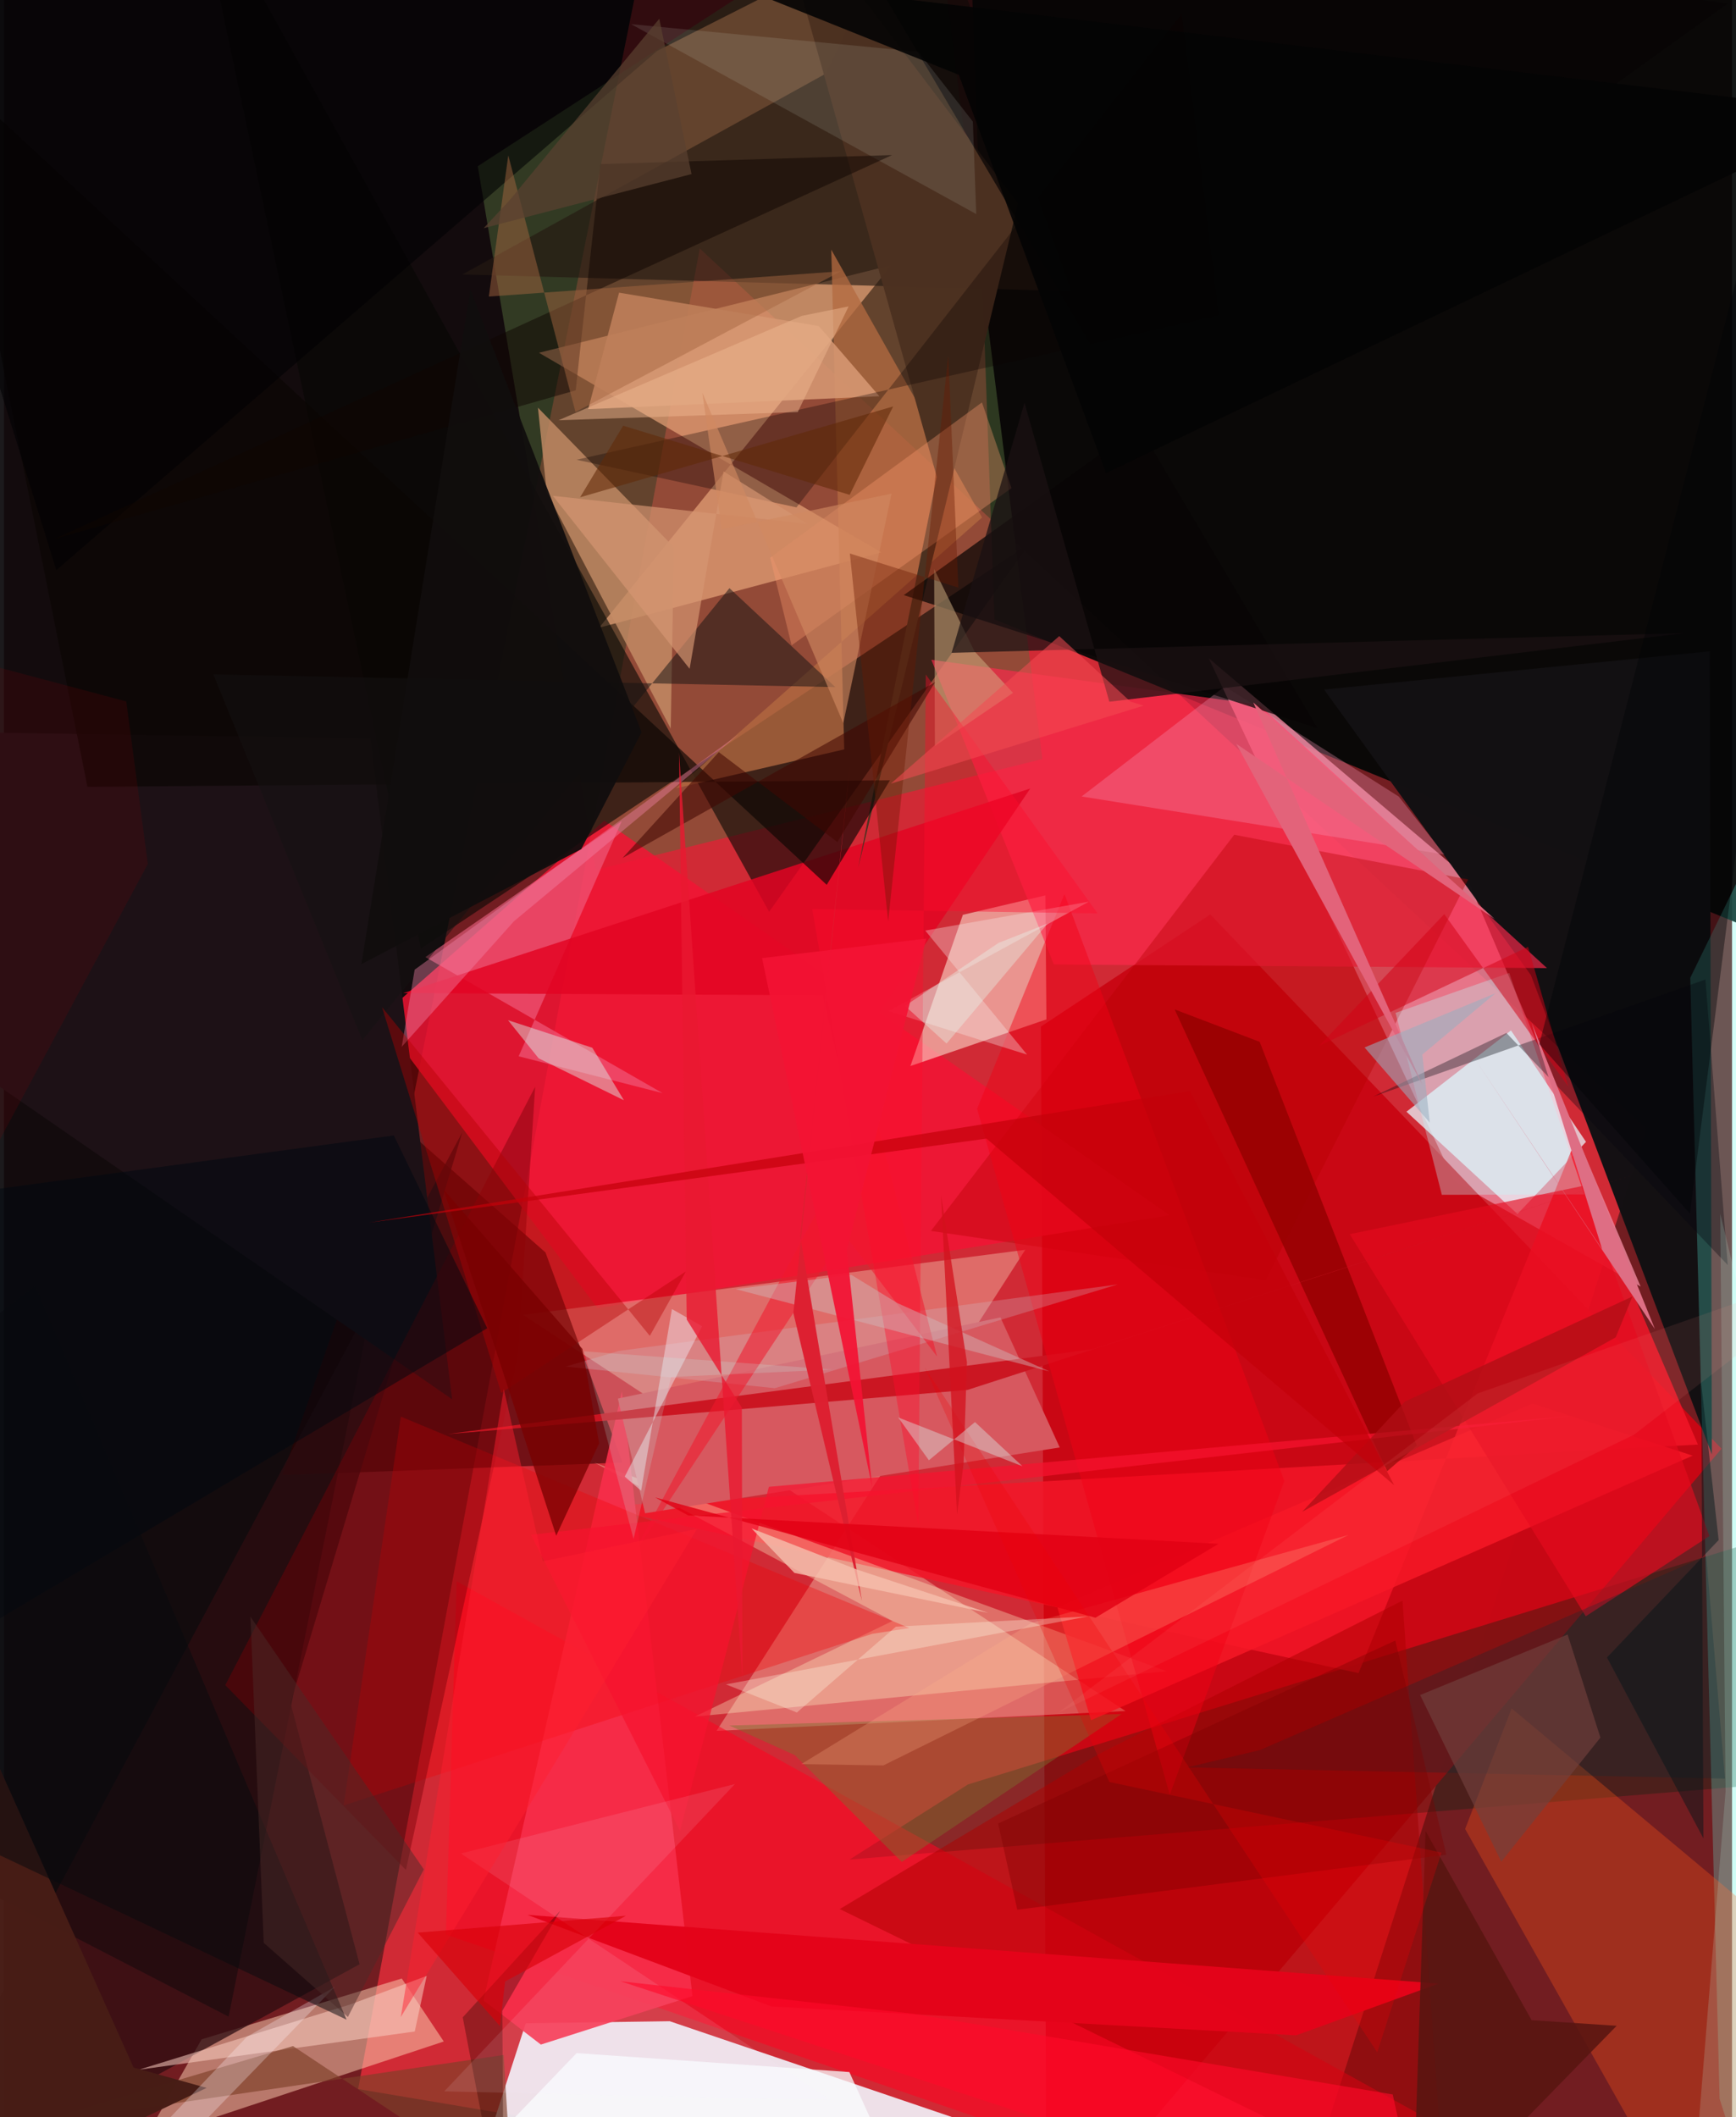 <svg xmlns="http://www.w3.org/2000/svg" width="228" height="278" viewBox="0 0 836 1024"><path fill="#721d21" d="M0 0h836v1024H0z"/><path fill="#e92e3b" fill-opacity=".784" d="M794.503 546.043l-457.896-425.87-165.275 890.24L621.52 1086z"/><path fill="#0c0a0c" fill-opacity=".933" d="M108.686 975.378l-163.943-84.686 44.47-936.096L307.35-12.36z"/><path fill="#030706" fill-opacity=".929" d="M898 470.7L897.478-62 467.66-24.028l11.521 323.613z"/><path fill="#f0ecf3" fill-opacity=".941" d="M322.069 977.59L641.438 1086H217.643l34.767-107.414z"/><path fill="#eb849a" fill-opacity=".82" d="M707.676 424.363L582.873 318.388 701.697 571.38l90.084 50.892z"/><path fill="#526c3b" fill-opacity=".486" d="M286.248 420.792l-57.025-340.41L448.633-62l53.696 429.122z"/><path fill="#c90714" fill-opacity=".98" d="M830.905 700.684L504.453 1086l-2.776-589.5 81.915-54.23z"/><path fill="#131113" fill-opacity=".988" d="M825.204 315.016l-186.562 18.49L738.72 471.678l87.517 231.77z"/><path fill="#f31334" fill-opacity=".839" d="M563.988 587.78L290.456 396.898l-108.701 95.377 105.354 140.376z"/><path fill="#fff8da" fill-opacity=".314" d="M542.602 827.585L251.188 635.944l242.895-31.468L344.73 837.158z"/><path fill="#e6a379" fill-opacity=".706" d="M287.94 303.592l136.486-36.434-165.606-96.536 170.469-42.357z"/><path fill="#050804" fill-opacity=".6" d="M201.708 458.815L91.458-62l278.715 502.992L495.96 262.968z"/><path fill="#fcd0b2" fill-opacity=".51" d="M67.576 1035.493l145.197-48.097-20.318-30.464-96.823 29.422z"/><path fill="#042410" fill-opacity=".341" d="M466.376 863.07l-57.303 36.324L870.16 861.6l-17.187-117.842z"/><path fill="#ffecdb" fill-opacity=".545" d="M463.895 442.456l-25.376 73.143 65.795-22.558-.498-59.971z"/><path fill="#eaf8ff" fill-opacity=".729" d="M729.056 498.376l36.292 53.901-33.157 34.887-53.694-49.468z"/><path fill="#300000" fill-opacity=".588" d="M299.214 707.394l-164.512 6.062 58.868-167.98 68.408 60.295z"/><path fill="#fe284e" fill-opacity=".651" d="M507.913 466.483L448.65 319.106l158.44 21.76 139.382 127.368z"/><path fill="#f41628" fill-opacity=".827" d="M819.482 698.678l-61.06-142.582-103.116 253.119-368.993-80.55z"/><path fill="#ff0321" fill-opacity=".557" d="M508.222 1036.996l241.572 21.543L219 764.784l-5.18 170.907z"/><path fill="#5bfce8" fill-opacity=".255" d="M854.313 393.929l-38.524 79 14.19 542.19L852.54 1086z"/><path fill="#241912" fill-opacity=".647" d="M516.407 140.852l-294.639-8.101 175.825-97.139L444.154-62z"/><path fill="#c48c66" fill-opacity=".804" d="M262.546 238.075l-4.208-40.884 65.758 67.438-1.525 87.768z"/><path fill="#fffbcd" fill-opacity=".329" d="M334.228 830.25l228.251-21.915L285.612 707.4 429.866 784z"/><path fill="#ff5518" fill-opacity=".318" d="M867.202 941.524l-137.83-115.221-22.5 58.314L820.271 1086z"/><path fill="#b36a41" fill-opacity=".765" d="M473.178 250.296L325.113 381.262l81.384-18.809-6.265-241.69z"/><path fill="#ac0000" fill-opacity=".51" d="M676.573 774.17l-146.758 74.133-125.48 75.04 292.846 143.082z"/><path fill="#2d0d10" fill-opacity=".749" d="M-62 1078.124l283.756-530.557L138.66 823.7l33.38 126.345z"/><path fill="#f62e49" fill-opacity=".929" d="M333.09 965.469l-73.344 23.42-27.763-21.384 66.942-294.595z"/><path fill="#f06486" fill-opacity=".592" d="M318.602 528.706l-114.728-65.782 95.007-65.788-49.883 113.756z"/><path fill="#d7585f" d="M510.753 700.078l-200.605 31.84-13.157-55.468 185.081-39.273z"/><path fill="#b70000" fill-opacity=".38" d="M610.42 619.227l-161.994-23.86 146.735-191.619 113.173 21.617z"/><path fill="#e20423" fill-opacity=".843" d="M396.059 481.408l8.466 36.245L496.5 381.36l-303.326 98.97z"/><path fill="#f30005" fill-opacity=".325" d="M164.359 873.2l255.648-82.96 17.984-2.816-245.986-102.238z"/><path fill="#1d1116" d="M-45.159 495.833l261.98 180.962-39.565-319.657L-62 353.534z"/><path fill="#d59772" fill-opacity=".89" d="M423.51 191.662l-140.888 6.226 14.949-56.342 96.64 16.162z"/><path fill="#4c3121" fill-opacity=".992" d="M369.137-62l121.46 160.375-77.379 321.478 38.068-189.247z"/><path fill="#0a0603" fill-opacity=".639" d="M40.387 380.57L-29.511 32.01l427.54 395.955 30.596-50.576z"/><path fill="#f797b6" fill-opacity=".314" d="M521.341 385.227l69.248-53.248 84.168 53.276 22.058 28.038z"/><path fill="#070505" fill-opacity=".722" d="M833.896 1.734l-398.575 286.1 200.21 64.413L390.414-62z"/><path fill="#7b702e" fill-opacity=".439" d="M434.345 900.55l-51.774-51.665-31.668-14.308 189.78-5.565z"/><path fill="#ff9d70" fill-opacity=".341" d="M381.044 312.114l-10.388-42.392 102.474-75.09 14.303 41.461z"/><path fill="#f81927" fill-opacity=".831" d="M739.483 678.863l-229.86 98.642 16.28 54.515 291.052-127.963z"/><path fill="#0a0200" fill-opacity=".31" d="M587.644 152.503l-310.631 69.861L383.388 245.4 569.774 6.648z"/><path fill="#bffcff" fill-opacity=".322" d="M764.518 577.691l-68.916.19-22.376-88.005 55-19.305z"/><path fill="#facdc0" fill-opacity=".549" d="M167.85 969.392l36.654-13.724-5.776 26.898-133.516 18.493z"/><path fill="#920001" fill-opacity=".812" d="M683.466 699.162L607.482 503.91l-41.142-15.694 102.808 223.362z"/><path fill="#d4b385" fill-opacity=".502" d="M469.497 315.014l18.676 20.113-37.81 25.69-.356-85.607z"/><path fill="#750007" fill-opacity=".435" d="M248.568 656.344L194.455 904.4l-87.377-89.36 149.903-289.41z"/><path fill="#ddfdf6" fill-opacity=".427" d="M299.918 532.157l-41.269-20.286-14.794-18.436 40.778 13.327z"/><path fill="#e60a1e" fill-opacity=".635" d="M651.044 596.937l112.772-23.349 61.245 169.355-59.827 38.793z"/><path fill="#000102" fill-opacity=".573" d="M25.334 275.76L-62-5.984l534.875-48.883-156.918 79.513z"/><path fill="#e3041a" fill-opacity=".992" d="M694.031 959.396l-68.922 25.018-253.8-13.977-118.046-44.273z"/><path fill="#002d3a" fill-opacity=".255" d="M823.518 752.607l-215.867 93.827-35.36 8.405 260.285 5.399z"/><path fill="#cb1521" fill-opacity=".976" d="M466.125 672.257L790.594 567.44 526.54 652.562l-311.965 41.073z"/><path fill="#7d4028" fill-opacity=".651" d="M245.782 1059.883l-4.054-65.965-231.049 33.953 129.154-38.26z"/><path fill="#1a1112" fill-opacity=".729" d="M813.217 306.207l-278.465 33.194-41.047-144.59-35.25 120.94z"/><path fill="#141213" fill-opacity=".506" d="M173.392 503.118L101.304 326.18l300.898 6.156-51.224-47.86z"/><path fill="#f384a9" fill-opacity=".404" d="M246.754 445.56l-54.335 60.752 6.263-37.307L355.49 355.107z"/><path fill="#f10015" fill-opacity=".455" d="M470.775 536.266l42.266-103.884L619.43 716.3l-55.44 151.777z"/><path fill="#08070f" fill-opacity=".353" d="M823.126 473.755L662.37 530.389l64.47-30.791 107.071 112.235z"/><path fill="#edfffc" fill-opacity=".11" d="M470.365 103.534L303.388 11.679l138.983 13.35 26.355 33.79z"/><path fill="#b70001" fill-opacity=".408" d="M312.449 646.122L182.896 487.148l57.673 186.587 89.337-58.792z"/><path fill="#0f0600" fill-opacity=".494" d="M429.664 74.996L24.314 260.723l252.28-71.934 11.964-109.435z"/><path fill="#a66642" fill-opacity=".482" d="M234.564 143.444l9.413-68.29 32.511 124.133 128.423-68.095z"/><path fill="#71403d" fill-opacity=".663" d="M724.36 900.423l47.956-60.006-15.868-49.86-71.34 29.264z"/><path fill="#f7e8e8" fill-opacity=".341" d="M524.85 436.11l-79.147 13.982 49.256 59.995-67.1-21.055z"/><path fill="#d0bac5" fill-opacity=".282" d="M271.721 660.963l101.21 10.454 165.89-50.194-241.346 32.168z"/><path fill="#ffb089" fill-opacity=".255" d="M650.472 742.401L425.43 853.873l-39.702-.63 111.462-68.345z"/><path fill="#c0faec" fill-opacity=".176" d="M898 865.27L815.11 1086l17.759-219.49-2.58-279.437z"/><path fill="#571511" fill-opacity=".871" d="M681.26 1081.178L780.186 979.8l-41.14-2.7-51.312-91.495z"/><path fill="#d69572" fill-opacity=".682" d="M348.132 227.995l40.618 25.411-123.221-13.601 66.179 83.666z"/><path fill="#f0192c" fill-opacity=".549" d="M420.64 535.288L302.164 755.695 406.79 597.288l44.622 58.823z"/><path fill="#d10114" fill-opacity=".51" d="M636.3 505.814l101.016-47.868 19.401 67.474-59.937-83.287z"/><path fill="#000810" fill-opacity=".51" d="M233.791 642.414L-57.586 815.906l53.347-240.718L188.6 549.186z"/><path fill="#eeb791" fill-opacity=".486" d="M408.623 148.195L384.02 199.3l-115.75 3.957 117.66-50.46z"/><path fill="#eddee6" fill-opacity=".502" d="M300.31 714.173l37.435-72.72-14.605-8.316-14.897 87.894z"/><path fill="#f6132e" fill-opacity=".718" d="M758.127 684.849l-388.089 34.267-42.944 166.44-72.149-143.236z"/><path fill="#ff0b2c" fill-opacity=".396" d="M529.087 441.796l-138.067-2.115 51.292 297.846 3.655-411.275z"/><path fill="#360700" fill-opacity=".365" d="M221.95 975.707l47.164-51.573-28.026 48.423.73 107.271z"/><path fill="#f9fdff" fill-opacity=".753" d="M206.973 1065.96L446.89 1086l-37.905-83.819-131.946-9.16z"/><path fill="#d0babb" fill-opacity=".439" d="M409.923 616.591l-55.99 6.891 151.785 39.819-73.551-33.072z"/><path fill="#b00f15" fill-opacity=".769" d="M787.813 627.07l-110.04 50.812-49.738 53.334 151.674-84.374z"/><path fill="#e3647b" fill-opacity=".996" d="M604.375 339.743l81.885 185.028-90.098-165 125.033 84.735z"/><path fill="#100d0d" fill-opacity=".937" d="M225.633 140.058l82.833 214.11-29.18 56.534-106.364 55.61z"/><path fill="#7c0000" fill-opacity=".38" d="M480.942 881.978l9.283 41.68 207.563-26.594-24.698-103.585z"/><path fill="#471d16" fill-opacity=".988" d="M62.701 999.986l35.339 9.85L-62 1086l32.785-291.445z"/><path fill="#790000" fill-opacity=".765" d="M287.927 698.09l-20.759 44.691-54.47-167.404 67.135 77.044z"/><path fill="#befffa" fill-opacity=".176" d="M280.627 653.594l23.95 90.731 18.16-78.332 78.078-3.587z"/><path fill="#040404" fill-opacity=".89" d="M533.163 228.817L461.92 36.183 343.079-11.405 898 54.397z"/><path fill="#dc2031" fill-opacity=".992" d="M381.897 635.06l33.185 139.387-29.906-176.575 24.122-227.91z"/><path fill="#e20114" fill-opacity=".824" d="M315.03 724.252l213.005 58.19 59.57-35.769-256.589-13.71z"/><path fill="#fff8fe" fill-opacity=".275" d="M38.915 1086l-14.952-2.445 93.608-98.487 42.48-24.091z"/><path fill="#090a0e" fill-opacity=".522" d="M165.753 976.846L-4.85 895.96l-9.465-251.236 29.408-22.921z"/><path fill="#99adbf" fill-opacity=".561" d="M689.771 543.001l-31.56-36.382 63.313-26.205-35.356 29.645z"/><path fill="#410700" fill-opacity=".549" d="M450.472 329.913l-47.299 77.367-57.345-43.503-46.547 51.2z"/><path fill="#f6eeff" fill-opacity=".106" d="M221.056 896.46l132.584-33.594-140.641 148.655 186.84 4.21z"/><path fill="#f6c0ae" fill-opacity=".788" d="M412.811 759.184l63.372 20.883-93.79-19.309-20.738-21.511z"/><path fill="#d08960" fill-opacity=".624" d="M347.238 255.992l-9.382-66.022 68.19 159.79 23.352-111.01z"/><path fill="#ff092a" fill-opacity=".612" d="M439.276 973.893l-141.071-15.63L687.78 1086l-15.935-72.977z"/><path fill="#e5fff4" fill-opacity=".337" d="M504.878 446.703l-48.876 58.027-20.09-18.198 45.271-30.496z"/><path fill="#ff2031" fill-opacity=".463" d="M260.737 755.181l-18.934-83.353-49.814 303.722 143.316-236.125z"/><path fill="#602908" fill-opacity=".573" d="M430.169 196.586l-151.446 43.933 20.83-34.625 109.57 33.45z"/><path fill="#ea1830" fill-opacity=".796" d="M357.267 812.804l-30.684-448.687 3.715 274.093 26.668 42.6z"/><path fill="#01151a" fill-opacity=".459" d="M775.489 801.68l46.673 87.503-1.066-219.904 8.419 75.595z"/><path fill="#c3000a" fill-opacity=".686" d="M573.723 527.712l98.815 190.62-197.204-167.625-298.956 40.678z"/><path fill="#f00006" fill-opacity=".255" d="M695.448 896.029l-160.69-34.14-89.176-200.3L664.347 992.62z"/><path fill="#de6e84" d="M773.168 604.22l-62.675-93.722 88.154 132.263-59.637-148.168z"/><path fill="#ffffea" fill-opacity=".298" d="M524.606 781.788l-93.119 4.972-47.884 41.515-34.348-13.597z"/><path fill="#6a1800" fill-opacity=".384" d="M456.828 171.95l4.886 112.277-52.495-16.516 18.538 177.897z"/><path fill="#f31334" fill-opacity=".933" d="M366.764 463.4l53.276 255.99-12.304-114.815 38.468-150.619z"/><path fill="#ff8f8d" fill-opacity=".098" d="M509.828 828.533l203.141-154.599L898 609.241l-109.488 84.717z"/><path fill="#594130" fill-opacity=".718" d="M244.692 96.765L317.023 9.08l15.607 75.114-100.555 26.172z"/><path fill="#492a29" fill-opacity=".478" d="M125.663 939.685l40.722 35.87 36.732-71.414-83.885-122.21z"/><path fill="#000305" fill-opacity=".404" d="M844.214 362.654L856.05 65.422l-113.292 439.55 72.871 82.03z"/><path fill="#d3121d" fill-opacity=".769" d="M461.083 732.563l3.152-24.626 1.643-49.012-12.559-80.848z"/><path fill="#870308" fill-opacity=".169" d="M-30.939 315.291L-62 662.936 69.6 417.884l-10.422-78.622z"/><path fill="#da0109" fill-opacity=".639" d="M239.936 979.943l-39.783-45.2 100.725-8.147-58.428 31.772z"/><path fill="#dae7e4" fill-opacity=".42" d="M432.59 685.55l14.865 20.735 22.3-18.479 22.994 21.383z"/><path fill="#f44a52" fill-opacity=".545" d="M544.939 339.32l6.436 1.977-122.316 37.72 81.452-71.357z"/></svg>